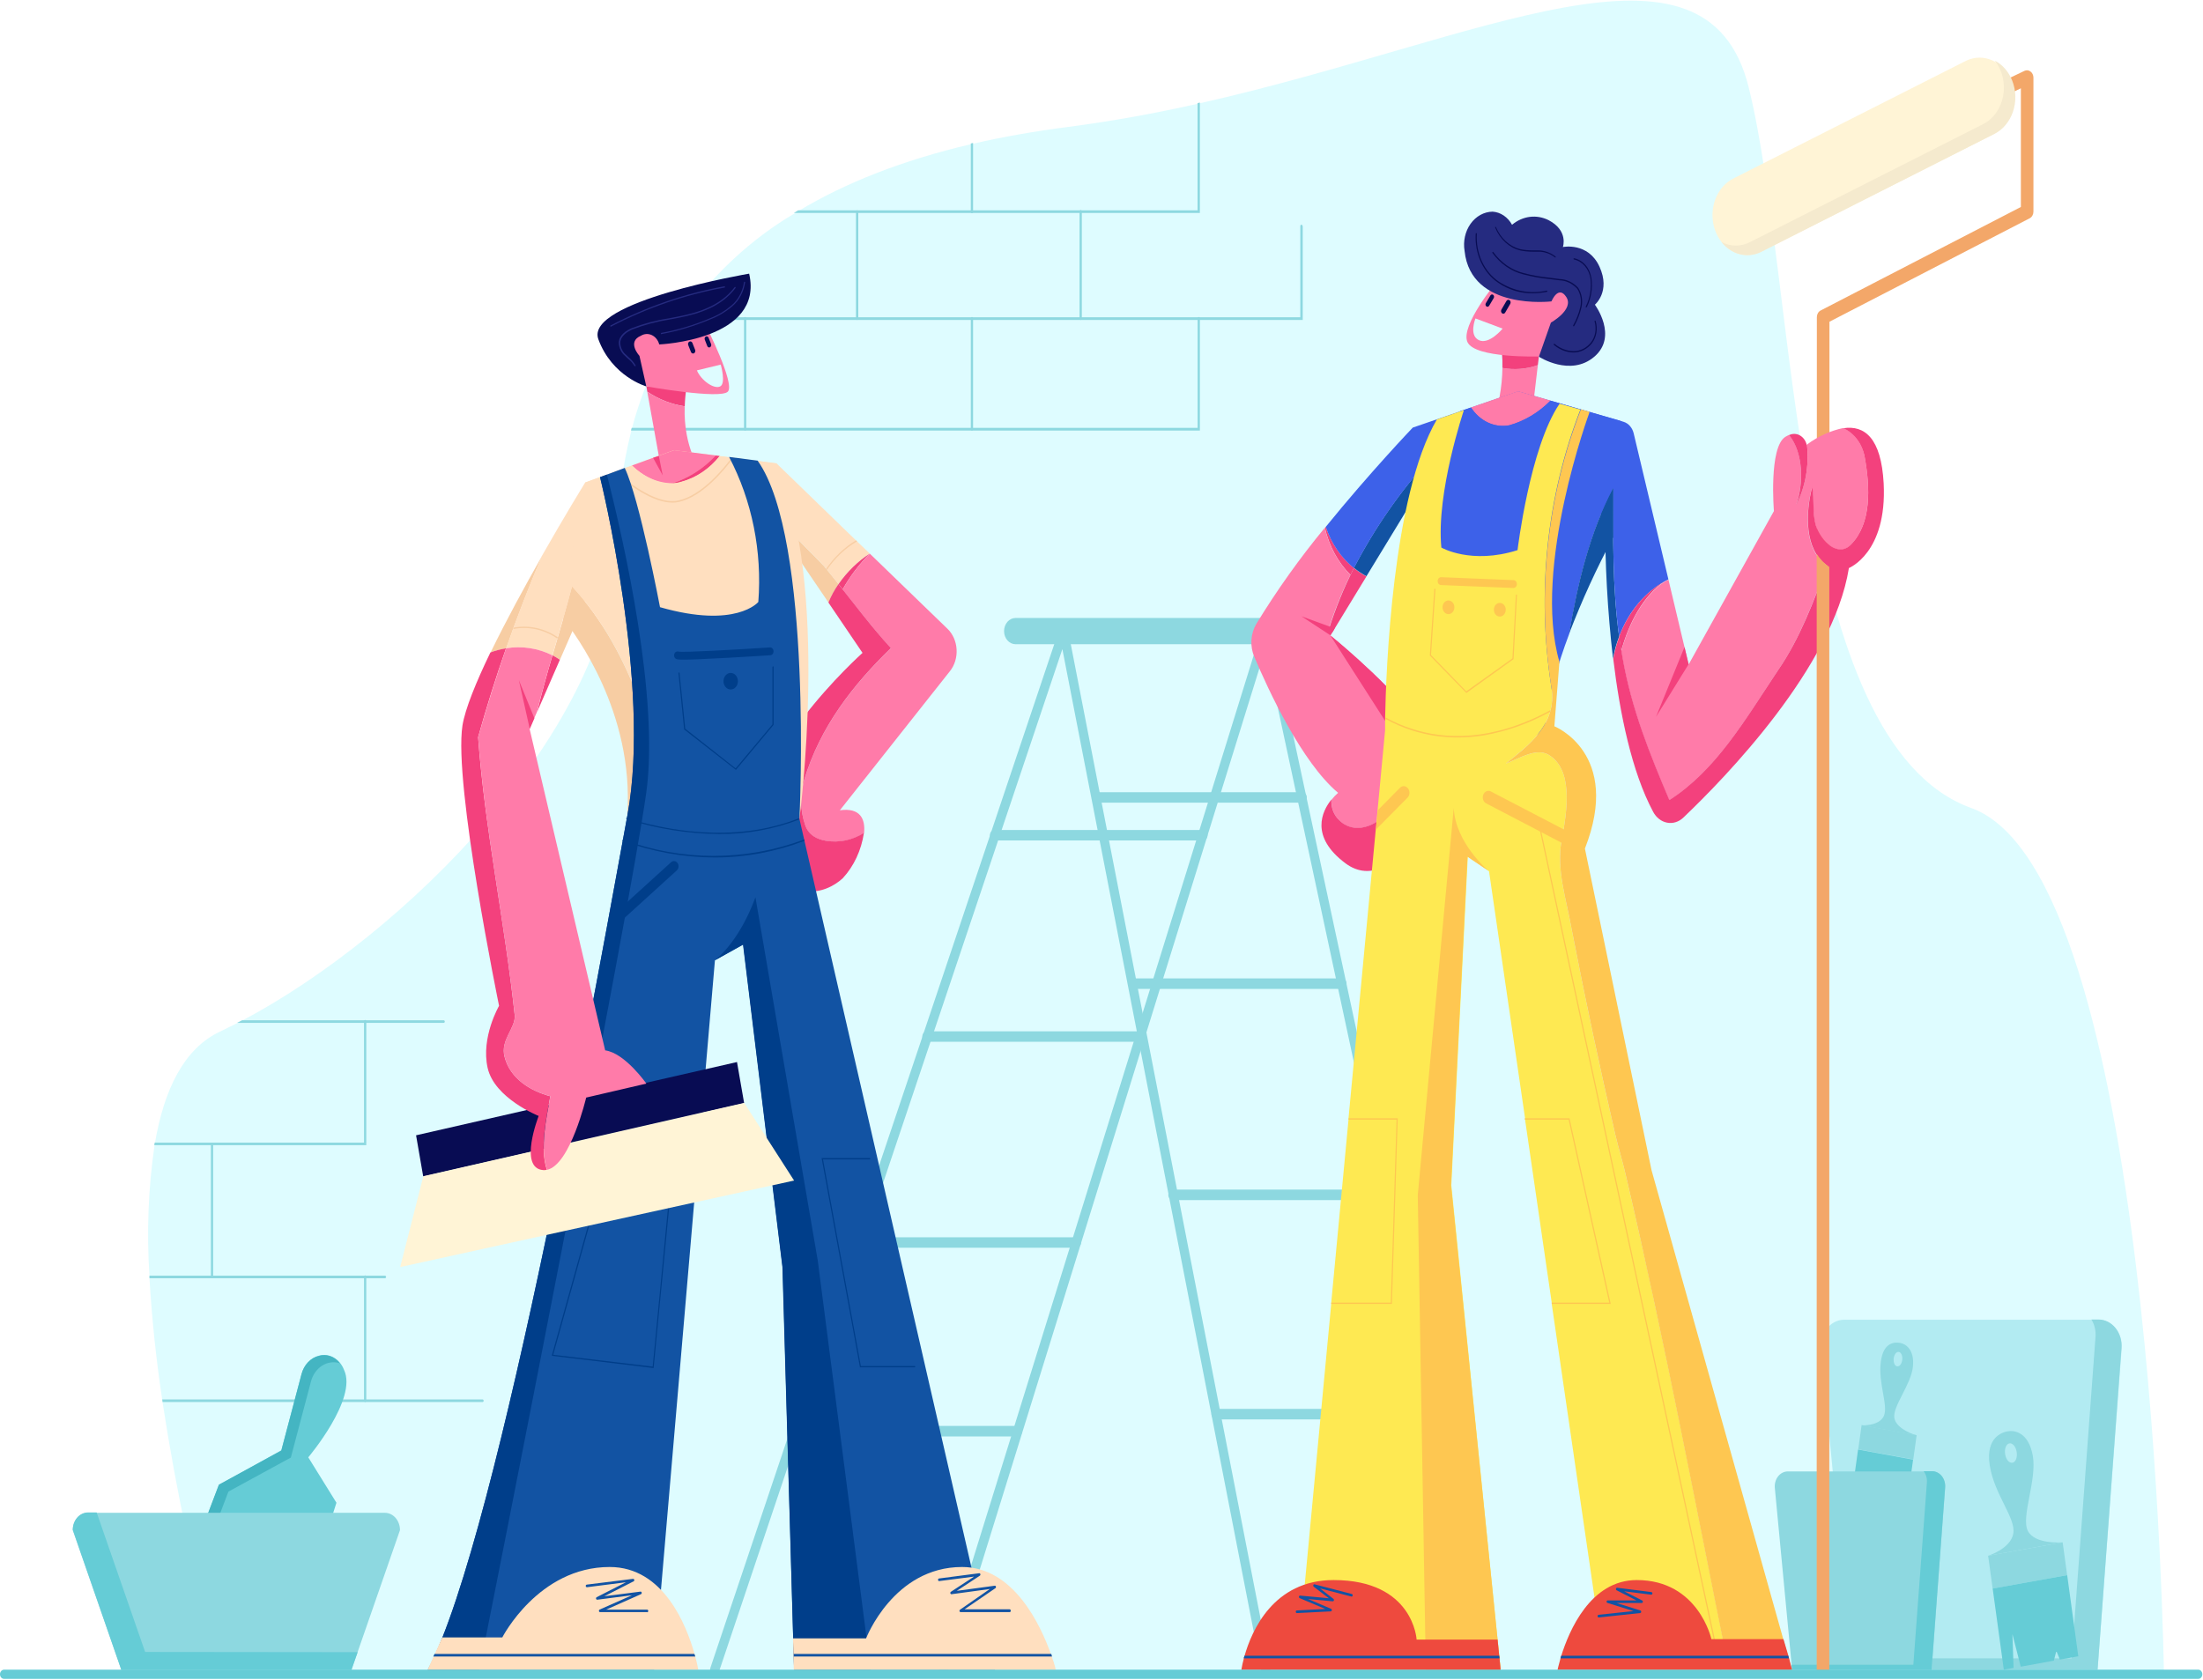 <svg width="696" height="531" viewBox="0 0 696 531" fill="none" xmlns="http://www.w3.org/2000/svg">
<g clip-path="url(#clip0_2725_22858)">
<path d="M683.66 529.308L69.41 527.72C61.788 500.008 55.758 471.754 51.357 443.138C51.357 442.865 51.278 442.591 51.246 442.317C49.329 429.623 47.985 416.823 47.218 403.97V403.149C46.303 389.412 46.838 375.598 48.81 362.008L48.953 361.187C51.867 344.259 58.155 331.313 69.49 326.018C71.273 325.178 73.072 324.191 74.903 323.352L76.495 322.53C126.881 295.98 193.999 230.498 194.97 170.879C195.087 159.135 196.592 147.464 199.443 136.185C199.443 135.892 199.587 135.618 199.666 135.345C202.914 122.998 208.105 111.438 214.981 101.235L215.554 100.395C225.232 86.767 237.258 75.577 250.88 67.526L252.249 66.686C266.943 57.848 284.949 50.672 306.791 45.559L307.507 45.395C316.847 43.24 326.903 41.469 337.675 40.081C351.573 38.255 365.2 35.772 378.446 32.777L379.162 32.613C468.186 12.527 539.156 -26.331 552.481 27.646C567.828 89.731 565.217 234.57 622.831 255.369C680.444 276.167 683.66 529.308 683.66 529.308Z" fill="#DEFCFF"/>
<path d="M662.694 527.72H584.925L575.374 426.284C575.264 425.123 575.369 423.948 575.681 422.836C575.994 421.723 576.507 420.699 577.187 419.83C577.867 418.96 578.699 418.264 579.629 417.787C580.56 417.311 581.567 417.064 582.585 417.063H663.076C664.081 417.061 665.075 417.299 665.996 417.762C666.917 418.224 667.744 418.9 668.425 419.748C669.106 420.596 669.626 421.597 669.952 422.688C670.278 423.778 670.403 424.935 670.319 426.083L662.694 527.72Z" fill="#B2EBF2"/>
<path d="M662.996 416.99H660.752C661.734 418.583 662.191 420.524 662.041 422.468L654.511 524.068H584.591L584.926 527.61H662.694L670.24 425.974C670.319 424.828 670.19 423.676 669.862 422.589C669.534 421.503 669.013 420.507 668.333 419.663C667.652 418.819 666.827 418.146 665.909 417.686C664.99 417.226 663.999 416.989 662.996 416.99Z" fill="#8DD8E0"/>
<path d="M605.534 453.531L588.146 450.347L587.08 458.011L604.467 461.195L605.534 453.531Z" fill="#8DD8E0"/>
<path d="M587.027 458.075L584.384 477.011L586.677 477.431L588.539 469.817L588.332 477.742L596.07 479.148L597.232 477.194L597.47 479.421L601.769 480.207L604.411 461.271L587.027 458.075Z" fill="#65CCD6"/>
<path d="M588.094 450.424L605.478 453.602C605.478 453.602 599.11 451.776 598.489 448.123C597.868 444.471 603.743 437.624 604.348 431.945C604.953 426.266 601.848 424.641 600.304 424.385C598.76 424.13 595.019 423.929 594.207 430.393C593.347 437.277 596.675 444.289 595.146 447.521C593.618 450.753 588.094 450.424 588.094 450.424ZM599.397 431.781C598.649 431.781 598.139 430.575 598.282 429.315C598.426 428.055 599.126 427.124 599.874 427.234C600.623 427.343 601.132 428.439 600.989 429.699C600.845 430.959 600.145 431.89 599.429 431.781H599.397Z" fill="#8DD8E0"/>
<path d="M610.27 527.72H566.188L560.727 470.218C560.665 469.56 560.724 468.893 560.901 468.262C561.078 467.632 561.369 467.051 561.755 466.558C562.142 466.065 562.614 465.671 563.142 465.402C563.67 465.133 564.241 464.995 564.819 464.996H610.445C611.015 464.993 611.58 465.127 612.102 465.389C612.625 465.65 613.094 466.034 613.48 466.515C613.867 466.996 614.162 467.563 614.346 468.182C614.531 468.801 614.601 469.457 614.552 470.109L610.27 527.72Z" fill="#8DD8E0"/>
<path d="M610.445 464.923H607.739C608.11 465.403 608.394 465.964 608.571 466.573C608.749 467.182 608.818 467.825 608.774 468.465L604.491 526.076H565.997L566.156 527.647H610.238L614.521 470.036C614.569 469.387 614.5 468.734 614.317 468.118C614.135 467.502 613.843 466.935 613.46 466.455C613.077 465.975 612.611 465.591 612.092 465.327C611.573 465.063 611.013 464.926 610.445 464.923Z" fill="#65CCD6"/>
<path d="M651.662 487.401L628.119 491.649L629.542 502.021L653.084 497.773L651.662 487.401Z" fill="#8DD8E0"/>
<path d="M629.549 502.009L633.067 527.647L636.156 527.099L635.789 516.398L638.416 526.697L648.875 524.798L649.671 521.73L650.786 524.451L656.597 523.41L653.094 497.773L629.549 502.009Z" fill="#65CCD6"/>
<path d="M628.084 491.656L651.629 487.401C651.629 487.401 642.842 488.168 640.645 483.749C638.448 479.33 643.574 467.698 642.237 460.102C640.899 452.506 636.362 451.94 634.277 452.323C632.494 452.634 627.304 454.277 628.609 462.987C630.01 472.245 636.872 479.659 636.076 484.552C635.28 489.446 628.084 491.656 628.084 491.656ZM635.821 462.239C634.818 462.458 633.783 461.289 633.497 459.591C633.21 457.893 633.783 456.377 634.786 456.14C635.789 455.902 636.84 457.107 637.126 458.787C637.413 460.467 636.872 461.983 635.869 462.239H635.821Z" fill="#8DD8E0"/>
<path d="M379.082 32.412V67.307H250.785L252.154 66.467H378.35V32.576L379.082 32.412Z" fill="#8DD8E0"/>
<path d="M411.575 71.525V101.107H214.901L215.474 100.267H410.81V71.525C410.799 71.464 410.8 71.401 410.813 71.34C410.825 71.279 410.85 71.222 410.884 71.174C410.918 71.125 410.962 71.086 411.011 71.059C411.06 71.032 411.114 71.018 411.169 71.018C411.223 71.018 411.277 71.032 411.326 71.059C411.375 71.086 411.419 71.125 411.453 71.174C411.487 71.222 411.512 71.279 411.525 71.34C411.537 71.401 411.538 71.464 411.527 71.525H411.575Z" fill="#8DD8E0"/>
<path d="M341.432 101.107C341.335 101.107 341.242 101.062 341.173 100.984C341.105 100.905 341.066 100.798 341.066 100.687V66.887C341.055 66.826 341.055 66.763 341.068 66.702C341.081 66.641 341.105 66.584 341.14 66.536C341.174 66.487 341.217 66.448 341.267 66.421C341.316 66.394 341.37 66.38 341.424 66.38C341.479 66.38 341.533 66.394 341.582 66.421C341.631 66.448 341.674 66.487 341.709 66.536C341.743 66.584 341.768 66.641 341.78 66.702C341.793 66.763 341.794 66.826 341.782 66.887V100.687C341.785 100.741 341.777 100.795 341.761 100.846C341.744 100.897 341.718 100.943 341.686 100.983C341.653 101.022 341.614 101.053 341.57 101.074C341.526 101.096 341.48 101.107 341.432 101.107Z" fill="#8DD8E0"/>
<path d="M270.796 101.107C270.699 101.107 270.606 101.062 270.537 100.984C270.468 100.905 270.43 100.798 270.43 100.687V66.887C270.43 66.776 270.468 66.669 270.537 66.59C270.606 66.511 270.699 66.467 270.796 66.467C270.893 66.467 270.986 66.511 271.055 66.59C271.123 66.669 271.162 66.776 271.162 66.887V100.687C271.162 100.742 271.152 100.796 271.134 100.847C271.116 100.898 271.089 100.945 271.055 100.984C271.021 101.023 270.98 101.054 270.936 101.075C270.891 101.096 270.844 101.107 270.796 101.107Z" fill="#8DD8E0"/>
<path d="M379.083 100.687V136.057H199.364C199.364 135.765 199.507 135.491 199.587 135.217H378.366V100.687C378.355 100.626 378.355 100.562 378.368 100.501C378.381 100.441 378.405 100.384 378.44 100.335C378.474 100.287 378.517 100.247 378.567 100.221C378.616 100.194 378.67 100.18 378.724 100.18C378.779 100.18 378.833 100.194 378.882 100.221C378.931 100.247 378.974 100.287 379.009 100.335C379.043 100.384 379.068 100.441 379.08 100.501C379.093 100.562 379.094 100.626 379.083 100.687Z" fill="#8DD8E0"/>
<path d="M307.061 136.057C306.967 136.052 306.878 136.006 306.813 135.927C306.747 135.849 306.711 135.745 306.711 135.637V100.687C306.7 100.626 306.7 100.562 306.713 100.501C306.726 100.441 306.75 100.384 306.785 100.335C306.819 100.287 306.862 100.247 306.912 100.221C306.961 100.194 307.015 100.18 307.069 100.18C307.124 100.18 307.178 100.194 307.227 100.221C307.276 100.247 307.319 100.287 307.354 100.335C307.388 100.384 307.413 100.441 307.425 100.501C307.438 100.562 307.439 100.626 307.428 100.687V135.637C307.428 135.748 307.389 135.855 307.32 135.934C307.252 136.012 307.158 136.057 307.061 136.057Z" fill="#8DD8E0"/>
<path d="M235.406 136.057C235.312 136.052 235.223 136.006 235.157 135.927C235.092 135.849 235.056 135.745 235.056 135.637V100.687C235.044 100.626 235.045 100.562 235.058 100.501C235.071 100.441 235.095 100.384 235.13 100.335C235.164 100.287 235.207 100.247 235.256 100.221C235.306 100.194 235.359 100.18 235.414 100.18C235.468 100.18 235.522 100.194 235.572 100.221C235.621 100.247 235.664 100.287 235.698 100.335C235.733 100.384 235.757 100.441 235.77 100.501C235.783 100.562 235.784 100.626 235.772 100.687V135.637C235.772 135.748 235.734 135.855 235.665 135.934C235.596 136.012 235.503 136.057 235.406 136.057Z" fill="#8DD8E0"/>
<path d="M307.428 45.176V66.887C307.439 66.948 307.438 67.012 307.425 67.072C307.413 67.133 307.388 67.19 307.354 67.239C307.319 67.287 307.276 67.326 307.227 67.353C307.178 67.38 307.124 67.394 307.069 67.394C307.015 67.394 306.961 67.38 306.912 67.353C306.862 67.326 306.819 67.287 306.785 67.239C306.75 67.19 306.726 67.133 306.713 67.072C306.7 67.012 306.7 66.948 306.711 66.887V45.34L307.428 45.176Z" fill="#8DD8E0"/>
<path d="M115.721 322.84V361.899H48.73L48.874 361.077H115.005V322.84C114.993 322.779 114.994 322.716 115.007 322.655C115.02 322.594 115.044 322.537 115.078 322.489C115.113 322.44 115.156 322.401 115.205 322.374C115.254 322.347 115.308 322.333 115.363 322.333C115.417 322.333 115.471 322.347 115.52 322.374C115.57 322.401 115.613 322.44 115.647 322.489C115.682 322.537 115.706 322.594 115.719 322.655C115.732 322.716 115.732 322.779 115.721 322.84Z" fill="#8DD8E0"/>
<path d="M121.978 403.55C121.978 403.657 121.941 403.759 121.875 403.834C121.809 403.91 121.72 403.952 121.627 403.952H47.218V403.13H121.675C121.762 403.144 121.842 403.195 121.898 403.272C121.954 403.35 121.982 403.45 121.978 403.55Z" fill="#8DD8E0"/>
<path d="M66.975 403.861C66.882 403.861 66.793 403.818 66.727 403.743C66.661 403.668 66.624 403.566 66.624 403.459V361.552C66.624 361.445 66.661 361.343 66.727 361.268C66.793 361.192 66.882 361.15 66.975 361.15C67.022 361.148 67.069 361.156 67.114 361.175C67.158 361.194 67.198 361.224 67.233 361.261C67.267 361.299 67.294 361.344 67.313 361.394C67.331 361.444 67.341 361.498 67.341 361.552V403.55C67.322 403.644 67.275 403.726 67.208 403.783C67.141 403.84 67.058 403.868 66.975 403.861Z" fill="#8DD8E0"/>
<path d="M140.524 322.84C140.524 322.895 140.515 322.948 140.496 322.998C140.477 323.048 140.45 323.093 140.416 323.131C140.382 323.169 140.341 323.198 140.297 323.217C140.252 323.236 140.205 323.244 140.158 323.242H74.887L76.479 322.42H140.158C140.255 322.42 140.348 322.465 140.417 322.543C140.486 322.622 140.524 322.729 140.524 322.84Z" fill="#8DD8E0"/>
<path d="M115.371 443.065C115.323 443.068 115.276 443.059 115.232 443.04C115.187 443.021 115.147 442.992 115.113 442.954C115.078 442.917 115.051 442.872 115.033 442.822C115.014 442.772 115.004 442.718 115.005 442.664V403.55C114.993 403.489 114.994 403.426 115.007 403.365C115.019 403.304 115.044 403.247 115.078 403.199C115.113 403.15 115.156 403.111 115.205 403.084C115.254 403.057 115.308 403.043 115.363 403.043C115.417 403.043 115.471 403.057 115.52 403.084C115.57 403.111 115.613 403.15 115.647 403.199C115.682 403.247 115.706 403.304 115.719 403.365C115.732 403.426 115.732 403.489 115.721 403.55V442.755C115.703 442.845 115.658 442.925 115.594 442.982C115.53 443.038 115.451 443.068 115.371 443.065Z" fill="#8DD8E0"/>
<path d="M152.798 442.664C152.798 442.718 152.789 442.772 152.77 442.822C152.752 442.872 152.724 442.917 152.69 442.954C152.656 442.992 152.615 443.021 152.571 443.04C152.527 443.059 152.479 443.068 152.432 443.065H51.357C51.357 442.792 51.278 442.518 51.246 442.244H152.432C152.529 442.244 152.622 442.288 152.691 442.367C152.76 442.445 152.798 442.552 152.798 442.664Z" fill="#8DD8E0"/>
<path d="M412.371 203.583H320.832C319.874 203.583 318.955 203.146 318.277 202.369C317.599 201.592 317.218 200.537 317.218 199.438C317.218 198.339 317.599 197.284 318.277 196.507C318.955 195.73 319.874 195.293 320.832 195.293H412.371C413.329 195.293 414.249 195.73 414.926 196.507C415.604 197.284 415.985 198.339 415.985 199.438C415.985 200.537 415.604 201.592 414.926 202.369C414.249 203.146 413.329 203.583 412.371 203.583Z" fill="#8DD8E0"/>
<path d="M225.775 529.308C225.601 529.304 225.429 529.267 225.265 529.199C225.088 529.122 224.926 529.005 224.788 528.856C224.65 528.707 224.539 528.528 224.462 528.329C224.385 528.13 224.344 527.916 224.339 527.698C224.335 527.481 224.368 527.265 224.437 527.062L334.666 198.835C334.781 198.508 334.984 198.231 335.245 198.044C335.506 197.858 335.812 197.771 336.119 197.798C336.426 197.824 336.717 197.962 336.951 198.191C337.185 198.42 337.35 198.729 337.42 199.073L401.322 527.3C401.365 527.511 401.37 527.729 401.339 527.943C401.307 528.156 401.239 528.361 401.139 528.544C401.038 528.727 400.907 528.886 400.753 529.011C400.598 529.136 400.424 529.224 400.24 529.272C400.054 529.32 399.861 529.326 399.673 529.289C399.485 529.252 399.305 529.173 399.144 529.055C398.983 528.938 398.843 528.786 398.734 528.607C398.624 528.428 398.546 528.226 398.505 528.012L335.637 205.135L227.128 528.341C227.01 528.636 226.818 528.885 226.578 529.057C226.337 529.229 226.058 529.317 225.775 529.308Z" fill="#8DD8E0"/>
<path d="M298.098 529.308C297.935 529.314 297.773 529.283 297.621 529.217C297.26 529.068 296.966 528.762 296.802 528.365C296.638 527.968 296.617 527.513 296.745 527.099L398.632 198.872C398.741 198.541 398.938 198.257 399.195 198.06C399.452 197.864 399.756 197.765 400.065 197.776C400.375 197.796 400.672 197.929 400.913 198.155C401.153 198.382 401.325 198.69 401.402 199.036L471.799 527.263C471.844 527.475 471.853 527.696 471.823 527.912C471.794 528.127 471.728 528.335 471.629 528.521C471.53 528.708 471.4 528.87 471.246 528.999C471.092 529.128 470.918 529.22 470.733 529.272C470.549 529.323 470.358 529.333 470.17 529.299C469.983 529.265 469.804 529.189 469.643 529.075C469.481 528.962 469.341 528.812 469.23 528.636C469.12 528.46 469.04 528.26 468.997 528.048L399.746 205.19L299.547 528.213C299.443 528.552 299.245 528.843 298.984 529.041C298.722 529.239 298.411 529.333 298.098 529.308Z" fill="#8DD8E0"/>
<path d="M411.193 253.652H346.303C345.947 253.609 345.618 253.417 345.378 253.112C345.139 252.806 345.006 252.41 345.006 252C345.006 251.589 345.139 251.193 345.378 250.888C345.618 250.583 345.947 250.39 346.303 250.347H411.256C411.458 250.323 411.662 250.347 411.855 250.419C412.049 250.491 412.226 250.609 412.377 250.765C412.528 250.921 412.649 251.111 412.731 251.324C412.814 251.537 412.857 251.767 412.857 252C412.857 252.233 412.814 252.463 412.731 252.676C412.649 252.888 412.528 253.079 412.377 253.235C412.226 253.391 412.049 253.508 411.855 253.58C411.662 253.652 411.458 253.677 411.256 253.652H411.193Z" fill="#8DD8E0"/>
<path d="M423.817 312.505H357.702C357.346 312.462 357.017 312.269 356.777 311.964C356.538 311.659 356.405 311.263 356.405 310.852C356.405 310.442 356.538 310.046 356.777 309.741C357.017 309.436 357.346 309.243 357.702 309.2H423.817C424.019 309.176 424.223 309.2 424.416 309.272C424.61 309.344 424.787 309.462 424.938 309.617C425.089 309.773 425.21 309.964 425.292 310.177C425.375 310.389 425.418 310.62 425.418 310.852C425.418 311.085 425.375 311.316 425.292 311.528C425.21 311.741 425.089 311.932 424.938 312.087C424.787 312.243 424.61 312.361 424.416 312.433C424.223 312.505 424.019 312.529 423.817 312.505Z" fill="#8DD8E0"/>
<path d="M438.129 379.246H370.709C370.507 379.27 370.303 379.246 370.11 379.174C369.916 379.102 369.739 378.984 369.588 378.828C369.437 378.673 369.316 378.482 369.234 378.269C369.151 378.057 369.108 377.826 369.108 377.593C369.108 377.361 369.151 377.13 369.234 376.918C369.316 376.705 369.437 376.514 369.588 376.359C369.739 376.203 369.916 376.085 370.11 376.013C370.303 375.941 370.507 375.917 370.709 375.941H438.129C438.331 375.917 438.535 375.941 438.728 376.013C438.921 376.085 439.099 376.203 439.25 376.359C439.401 376.514 439.522 376.705 439.604 376.918C439.687 377.13 439.729 377.361 439.729 377.593C439.729 377.826 439.687 378.057 439.604 378.269C439.522 378.482 439.401 378.673 439.25 378.828C439.099 378.984 438.921 379.102 438.728 379.174C438.535 379.246 438.331 379.27 438.129 379.246Z" fill="#8DD8E0"/>
<path d="M453.524 448.562H384.193C383.809 448.562 383.44 448.387 383.168 448.075C382.897 447.763 382.744 447.341 382.744 446.9C382.744 446.459 382.897 446.037 383.168 445.725C383.44 445.413 383.809 445.238 384.193 445.238H453.524C453.908 445.238 454.276 445.413 454.548 445.725C454.82 446.037 454.972 446.459 454.972 446.9C454.972 447.341 454.82 447.763 454.548 448.075C454.276 448.387 453.908 448.562 453.524 448.562Z" fill="#8DD8E0"/>
<path d="M379.91 265.595H314.352C314.15 265.619 313.946 265.594 313.753 265.522C313.56 265.45 313.382 265.333 313.231 265.177C313.08 265.021 312.96 264.831 312.877 264.618C312.795 264.405 312.752 264.175 312.752 263.942C312.752 263.709 312.795 263.479 312.877 263.266C312.96 263.053 313.08 262.863 313.231 262.707C313.382 262.551 313.56 262.434 313.753 262.362C313.946 262.29 314.15 262.265 314.352 262.289H379.91C380.112 262.265 380.316 262.29 380.509 262.362C380.702 262.434 380.88 262.551 381.031 262.707C381.182 262.863 381.303 263.053 381.385 263.266C381.468 263.479 381.51 263.709 381.51 263.942C381.51 264.175 381.468 264.405 381.385 264.618C381.303 264.831 381.182 265.021 381.031 265.177C380.88 265.333 380.702 265.45 380.509 265.522C380.316 265.594 380.112 265.619 379.91 265.595Z" fill="#8DD8E0"/>
<path d="M360.17 329.213H292.988C292.786 329.237 292.582 329.213 292.389 329.141C292.196 329.069 292.018 328.951 291.867 328.795C291.716 328.64 291.596 328.449 291.513 328.236C291.43 328.024 291.388 327.793 291.388 327.561C291.388 327.328 291.43 327.097 291.513 326.885C291.596 326.672 291.716 326.481 291.867 326.326C292.018 326.17 292.196 326.052 292.389 325.98C292.582 325.908 292.786 325.884 292.988 325.908H360.17C360.372 325.884 360.576 325.908 360.769 325.98C360.962 326.052 361.14 326.17 361.291 326.326C361.441 326.481 361.562 326.672 361.645 326.885C361.727 327.097 361.77 327.328 361.77 327.561C361.77 327.793 361.727 328.024 361.645 328.236C361.562 328.449 361.441 328.64 361.291 328.795C361.14 328.951 360.962 329.069 360.769 329.141C360.576 329.213 360.372 329.237 360.17 329.213Z" fill="#8DD8E0"/>
<path d="M339.936 394.311H271.114C270.758 394.268 270.429 394.075 270.189 393.77C269.95 393.465 269.817 393.069 269.817 392.658C269.817 392.248 269.95 391.851 270.189 391.546C270.429 391.241 270.758 391.049 271.114 391.006H339.936C340.138 390.981 340.342 391.006 340.535 391.078C340.728 391.15 340.906 391.267 341.057 391.423C341.208 391.579 341.328 391.769 341.411 391.982C341.493 392.195 341.536 392.425 341.536 392.658C341.536 392.891 341.493 393.121 341.411 393.334C341.328 393.547 341.208 393.737 341.057 393.893C340.906 394.049 340.728 394.167 340.535 394.239C340.342 394.31 340.138 394.335 339.936 394.311Z" fill="#8DD8E0"/>
<path d="M321.485 453.948H251.087C250.703 453.948 250.335 453.773 250.063 453.462C249.791 453.15 249.639 452.728 249.639 452.287C249.639 451.846 249.791 451.423 250.063 451.112C250.335 450.8 250.703 450.625 251.087 450.625H321.485C321.869 450.625 322.237 450.8 322.509 451.112C322.781 451.423 322.933 451.846 322.933 452.287C322.933 452.728 322.781 453.15 322.509 453.462C322.237 453.773 321.869 453.948 321.485 453.948Z" fill="#8DD8E0"/>
<path d="M63.615 483.895L69.156 469.287L88.88 458.331L95.248 434.246C95.621 432.797 96.328 431.491 97.295 430.466C98.262 429.441 99.452 428.734 100.74 428.421C102.318 427.965 103.986 428.169 105.444 428.995C106.903 429.822 108.057 431.217 108.7 432.931C113.031 442.061 97.397 460.54 97.397 460.54L106.296 474.893L101.521 489.793L63.615 483.895Z" fill="#65CCD6"/>
<path d="M72.164 471.369L91.889 460.613L98.257 436.528C98.829 434.408 100.096 432.624 101.792 431.555C103.488 430.485 105.48 430.213 107.347 430.795C106.535 429.755 105.489 428.99 104.324 428.584C103.159 428.179 101.92 428.147 100.74 428.494C99.452 428.807 98.262 429.514 97.295 430.539C96.328 431.564 95.621 432.87 95.248 434.319L88.88 458.404L69.156 469.159L63.615 483.767L67.229 484.352L72.164 471.369Z" fill="#44B5C2"/>
<path d="M111.025 527.72H38.335L22.972 483.548C22.972 482.095 23.475 480.702 24.371 479.675C25.267 478.647 26.482 478.07 27.748 478.07H121.595C122.862 478.07 124.077 478.647 124.972 479.675C125.868 480.702 126.371 482.095 126.371 483.548L111.025 527.72Z" fill="#8DD8E0"/>
<path d="M45.849 522.041L30.534 477.961H27.78C26.513 477.961 25.299 478.538 24.403 479.565C23.507 480.592 23.004 481.986 23.004 483.439L38.335 527.72H111.025L112.999 522.114L45.849 522.041Z" fill="#65CCD6"/>
<path d="M216.939 122.106H204.203L204.506 123.786C208.139 126.218 212.162 127.788 216.334 128.406C216.398 126.291 216.601 124.186 216.939 122.106Z" fill="#F3417D"/>
<path d="M216.318 128.406C212.146 127.788 208.124 126.218 204.49 123.786L208.756 147.524C208.756 147.524 216.461 153.879 221.492 148.912C221.524 148.894 215.856 141.754 216.318 128.406Z" fill="#FF7BA9"/>
<path d="M222.957 102.787C222.957 102.787 232.35 121.284 229.946 123.768C227.542 126.251 204.188 122.106 204.188 122.106C204.188 122.106 170.485 95.592 222.957 102.787Z" fill="#FF7BA9"/>
<path d="M208.279 108.849C208.279 108.849 241.504 107.48 236.68 86.48C236.68 86.48 184.686 95.318 189.032 107.187C193.378 119.056 204.188 122.106 204.188 122.106L202.022 112.446C202.022 112.446 197.931 108.027 202.5 106.092C203.029 105.771 203.613 105.589 204.21 105.557C204.807 105.526 205.403 105.646 205.956 105.91C206.508 106.173 207.002 106.573 207.404 107.081C207.806 107.589 208.104 108.193 208.279 108.849Z" fill="#080C53"/>
<path d="M154.995 206.194C156.603 205.589 158.254 205.149 159.93 204.879C163.39 195.019 167.153 185.311 171.217 175.754C165.837 185.213 159.803 196.261 154.995 206.194Z" fill="#F7CDA3"/>
<path d="M180.737 185.341C178.827 192.645 176.662 199.949 174.561 207.089C175.366 207.499 176.148 207.969 176.901 208.495L184.861 190.235C183.539 188.5 182.17 186.893 180.737 185.341Z" fill="#F7CDA3"/>
<path d="M248.237 166.277C245.706 163.794 242.825 162.132 241.376 158.407C241.376 162.899 241.503 167.537 241.376 172.121L247.983 170.148L261.753 190.417C262.61 188.332 263.679 186.371 264.937 184.574C263.377 182.602 261.785 180.648 260.161 178.713C256.181 174.567 252.217 170.842 248.237 166.277Z" fill="#F7CDA3"/>
<path d="M274.792 174.933C270.991 177.395 267.635 180.667 264.906 184.574C263.712 183.077 262.518 181.579 261.292 180.1L261.053 179.79L260.161 178.713C256.182 174.567 252.202 170.842 248.238 166.277C245.706 163.794 242.825 162.132 241.376 158.407C241.376 162.899 241.488 167.537 241.376 172.121L185.402 188.92L184.861 190.162C183.524 188.5 182.154 186.893 180.706 185.341C179.289 190.819 177.745 196.096 176.2 201.392L176.073 201.812C175.564 203.638 175.038 205.318 174.481 207.089C169.885 204.802 164.822 204.037 159.867 204.879C160.583 202.834 161.315 200.807 162.064 198.78C162.11 198.631 162.163 198.485 162.223 198.342C165.014 190.709 167.991 183.18 171.154 175.754C178.636 162.607 184.877 152.473 184.877 152.473L212.896 142.265L245.292 146.41L270.43 170.769L270.732 171.062L274.792 174.933Z" fill="#FFDFBF"/>
<path d="M274.808 174.933C271.007 177.395 267.651 180.667 264.921 184.574L266.227 186.236C268.612 182.026 271.5 178.221 274.808 174.933Z" fill="#F3417D"/>
<path d="M299.34 198.707L274.808 174.969C271.495 178.257 268.601 182.061 266.211 186.272C271.178 192.59 276.05 198.927 281.462 204.843C269.539 216.438 259.079 229.677 254.017 246.659C252.687 251.254 252.817 256.241 254.383 260.737C255.465 264.061 258.347 265.302 260.878 265.722C265.045 266.45 269.304 265.577 272.993 263.239C273.439 258.711 271.688 255.168 265.336 256.063L300.136 212.074C300.869 211.147 301.431 210.061 301.789 208.879C302.147 207.697 302.293 206.445 302.219 205.196C302.144 203.948 301.851 202.73 301.356 201.615C300.862 200.5 300.176 199.511 299.34 198.707Z" fill="#FF7BA9"/>
<path d="M260.878 265.686C258.347 265.266 255.465 264.024 254.383 260.701C252.817 256.204 252.687 251.218 254.017 246.622C259.079 229.64 269.538 216.402 281.462 204.806C275.572 198.361 270.318 191.422 264.906 184.574C263.647 186.371 262.578 188.332 261.722 190.417L272.499 206.322C272.499 206.322 233.273 241.382 240.485 264.572C247.696 287.762 261.18 282.248 266.243 277.555C269.775 273.732 272.128 268.694 272.945 263.202C269.27 265.528 265.029 266.401 260.878 265.686Z" fill="#F3417D"/>
<path d="M212.959 142.265L199.682 147.104C203.216 150.644 207.727 152.636 212.418 152.728C217.563 151.13 222.29 148.115 226.189 143.945L212.959 142.265Z" fill="#FF7BA9"/>
<path d="M226.125 143.945C222.227 148.115 217.5 151.13 212.354 152.728C213.378 152.694 214.394 152.516 215.379 152.199C219.99 150.937 224.165 148.119 227.367 144.109L226.125 143.945Z" fill="#F3417D"/>
<path d="M180.737 185.341C179.846 188.774 178.891 192.17 177.936 195.548C181.756 200.296 200.351 225.166 198.186 257.396C202.943 260.896 208.133 263.555 213.58 265.284C207.913 235.83 199.984 206.121 180.737 185.341Z" fill="#F7CDA3"/>
<path d="M252.568 258.765C238.367 269.721 223.912 268.644 213.564 265.284C207.913 235.83 199.985 206.121 180.722 185.341C179.83 188.774 178.875 192.17 177.904 195.548C177.474 195.001 177.235 194.727 177.235 194.727L184.94 152.473L194.015 149.168L194.476 149.003L199.682 147.177C204.124 151.194 209.759 154.061 215.379 152.272C219.994 151.01 224.17 148.185 227.367 144.164L231.267 144.676H231.697L245.356 146.502C262.438 184.428 252.568 258.765 252.568 258.765Z" fill="#FFDFBF"/>
<path d="M231.681 144.657C228.72 148.711 221.922 156.91 214.536 158.608C213.855 158.771 213.161 158.851 212.466 158.845C206.257 158.845 198.775 153.367 193.999 149.168L194.461 149.003C199.762 153.568 208.231 159.649 214.472 158.133C221.62 156.49 228.242 148.601 231.251 144.529L231.681 144.657Z" fill="#F7CDA3"/>
<path d="M189.573 150.793C189.573 150.793 205.875 216.402 198.249 257.469C190.624 298.536 157.909 484.863 135.159 527.72H206.655L225.87 303.484L234.817 298.499L247.266 400.483L250.88 527.72H314.353L252.568 258.784C252.568 258.784 256.946 170.276 239.354 145.57L230.344 144.402C237.58 158.17 240.814 174.221 239.577 190.235C239.577 190.235 232.588 198.78 208.518 191.878C208.518 191.878 202.054 157.713 197.374 147.871L189.573 150.793Z" fill="#1253A3"/>
<path d="M247.187 400.41L250.88 527.72H275.078L258.347 398.273L238.67 283.563C233.257 298.262 225.791 303.485 225.791 303.485L234.737 298.499L247.187 400.41Z" fill="#003E8A"/>
<path d="M206.496 432.328L174.37 428.457V428.22L191.738 365.916C191.744 365.889 191.754 365.864 191.768 365.842C191.783 365.82 191.801 365.801 191.822 365.787C191.843 365.774 191.866 365.765 191.89 365.762C191.914 365.759 191.938 365.762 191.961 365.77C191.985 365.778 192.007 365.792 192.027 365.81C192.046 365.829 192.062 365.851 192.074 365.877C192.086 365.902 192.093 365.93 192.096 365.959C192.098 365.987 192.096 366.016 192.088 366.044L174.784 428.129L206.209 431.872L212.195 369.659C212.203 369.605 212.229 369.555 212.267 369.521C212.306 369.487 212.354 369.471 212.402 369.477C212.45 369.486 212.493 369.515 212.523 369.559C212.552 369.604 212.566 369.659 212.561 369.714L206.496 432.328Z" fill="#003E8A"/>
<path d="M189.573 150.793C189.573 150.793 205.875 216.402 198.249 257.469C190.624 298.536 157.909 484.863 135.159 527.72H151.445C155.648 506.538 199.029 287.854 204.187 250.42C208.295 220.528 197.278 171.792 191.738 149.989L189.573 150.793Z" fill="#003E8A"/>
<path d="M232.842 335.62L131.449 358.774L133.706 371.776L235.099 348.622L232.842 335.62Z" fill="#080C53"/>
<path d="M133.742 371.705L126.435 400.41L250.88 373.074L235.12 348.532L133.742 371.705Z" fill="#FFF4D6"/>
<path d="M220.617 527.72H135.08L136.958 523.556L137.34 522.735L139.712 517.457H158.689C158.689 517.457 170.071 495.198 192.63 495.198C209.616 495.198 216.891 513.623 219.439 522.735C219.524 523.027 219.603 523.301 219.677 523.556C220.346 526.021 220.617 527.72 220.617 527.72Z" fill="#FFDFBF"/>
<path d="M333.568 527.72H250.785L250.673 523.556V522.735L250.53 517.75H273.63C273.63 517.75 282.29 495.198 303.957 495.198C320.259 495.198 328.792 513.623 332.024 522.735C332.119 523.027 332.215 523.301 332.31 523.556C333.234 526.021 333.568 527.72 333.568 527.72Z" fill="#FFDFBF"/>
<path d="M208.979 105.617C208.937 105.614 208.896 105.594 208.864 105.561C208.832 105.527 208.811 105.483 208.804 105.434C208.8 105.407 208.8 105.378 208.806 105.351C208.812 105.323 208.823 105.297 208.838 105.275C208.853 105.252 208.872 105.234 208.893 105.221C208.915 105.207 208.939 105.199 208.963 105.197C214.2 104.246 219.341 102.698 224.31 100.577C226.759 99.641 229.064 98.266 231.14 96.505C233.211 94.734 234.612 92.12 235.056 89.201C235.058 89.175 235.065 89.149 235.075 89.125C235.086 89.102 235.101 89.081 235.118 89.064C235.136 89.047 235.157 89.034 235.179 89.026C235.201 89.019 235.224 89.016 235.247 89.019C235.272 89.02 235.296 89.029 235.317 89.042C235.339 89.055 235.358 89.074 235.373 89.096C235.388 89.119 235.399 89.144 235.404 89.172C235.41 89.2 235.411 89.228 235.406 89.256C234.948 92.265 233.501 94.958 231.363 96.779C229.261 98.569 226.923 99.962 224.438 100.906C219.442 103.039 214.275 104.599 209.011 105.562L208.979 105.617Z" fill="#252B80"/>
<path d="M200.574 115.697C200.541 115.697 200.509 115.687 200.48 115.668C200.452 115.649 200.43 115.621 200.415 115.587C199.82 114.656 199.087 113.852 198.25 113.213L197.469 112.465C196.895 111.994 196.418 111.383 196.074 110.676C195.73 109.968 195.527 109.182 195.479 108.374C195.559 105.781 198.09 104.339 199.603 103.7C203.428 102.233 207.368 101.194 211.367 100.595C213.135 100.267 214.981 99.92 216.764 99.5C224.008 97.802 228.879 95.008 232.095 90.753C232.11 90.733 232.128 90.716 232.148 90.704C232.168 90.691 232.191 90.683 232.214 90.681C232.236 90.678 232.26 90.681 232.282 90.689C232.304 90.696 232.324 90.709 232.342 90.726C232.36 90.743 232.374 90.763 232.385 90.787C232.396 90.81 232.403 90.835 232.405 90.862C232.407 90.888 232.405 90.914 232.398 90.94C232.391 90.965 232.38 90.988 232.366 91.009C229.102 95.355 224.167 98.185 216.844 99.901C215.045 100.322 213.198 100.668 211.415 100.997C207.483 101.614 203.608 102.648 199.842 104.083C198.425 104.686 196.021 106.037 195.957 108.393C196.001 109.14 196.192 109.866 196.514 110.517C196.837 111.168 197.283 111.728 197.82 112.154L198.584 112.885C199.435 113.583 200.178 114.441 200.781 115.423C200.812 115.463 200.829 115.515 200.829 115.569C200.829 115.623 200.812 115.675 200.781 115.715L200.574 115.697Z" fill="#252B80"/>
<path d="M193.012 103.28C192.978 103.277 192.945 103.263 192.917 103.241C192.889 103.218 192.867 103.188 192.852 103.152C192.825 103.113 192.811 103.065 192.811 103.015C192.811 102.965 192.825 102.917 192.852 102.878C204.317 96.894 216.436 92.723 228.879 90.479C228.925 90.479 228.97 90.5 229.003 90.538C229.036 90.576 229.054 90.627 229.054 90.68C229.054 90.733 229.036 90.784 229.003 90.822C228.97 90.86 228.925 90.881 228.879 90.881C216.469 93.124 204.382 97.289 192.948 103.261L193.012 103.28Z" fill="#252B80"/>
<path d="M218.945 111.716C218.807 111.713 218.672 111.665 218.557 111.578C218.441 111.49 218.35 111.367 218.293 111.223L217.433 109.05C217.355 108.849 217.349 108.621 217.418 108.415C217.487 108.21 217.624 108.044 217.799 107.954C217.974 107.865 218.173 107.859 218.352 107.937C218.532 108.016 218.676 108.173 218.754 108.374L219.614 110.547C219.653 110.647 219.675 110.754 219.678 110.863C219.681 110.972 219.665 111.081 219.631 111.183C219.597 111.285 219.546 111.378 219.48 111.457C219.414 111.536 219.335 111.599 219.248 111.643C219.153 111.695 219.05 111.72 218.945 111.716Z" fill="#080C53"/>
<path d="M224.055 109.799C223.929 109.799 223.805 109.758 223.697 109.68C223.59 109.603 223.505 109.492 223.45 109.36L222.67 107.352C222.633 107.262 222.611 107.165 222.607 107.065C222.603 106.966 222.616 106.866 222.646 106.773C222.675 106.679 222.721 106.594 222.78 106.521C222.839 106.447 222.91 106.389 222.989 106.347C223.149 106.267 223.331 106.262 223.495 106.334C223.659 106.405 223.791 106.548 223.864 106.731L224.66 108.721C224.731 108.905 224.735 109.114 224.672 109.302C224.61 109.49 224.485 109.642 224.326 109.726C224.243 109.777 224.15 109.803 224.055 109.799Z" fill="#080C53"/>
<path d="M220.171 117.048L227.701 115.222C227.701 115.222 229.468 121.248 227.478 122.142C225.488 123.037 221.524 120.207 220.171 117.048Z" fill="#DEFCFF"/>
<path d="M173.86 346.432C167.715 344.789 161.22 340.954 159.421 334.016C157.972 328.629 163.035 324.885 162.605 320.759C159.421 290.94 153.212 262.326 151.047 232.964C153.69 223.48 156.63 214.119 159.867 204.879C158.191 205.149 156.539 205.589 154.932 206.194C150.394 215.58 146.972 223.998 146.112 229.239C143.23 247.736 157.67 317.855 157.67 317.855C157.67 317.855 151.891 327.807 154.056 337.467C156.221 347.126 170.183 352.659 170.183 352.659C170.183 352.659 163.687 369.221 171.631 369.769C172.01 369.794 172.39 369.763 172.762 369.678C170.469 362.702 172.603 353.353 173.86 346.432Z" fill="#F3417D"/>
<path d="M176.885 208.495C176.132 207.969 175.35 207.499 174.545 207.089C172.809 213.023 171.138 218.958 169.689 225.002L176.885 208.495Z" fill="#F3417D"/>
<path d="M191.197 331.934L167.317 230.334L169.641 225.002C171.09 218.958 172.825 213.023 174.497 207.089C169.901 204.802 164.838 204.037 159.883 204.879C156.699 214.119 153.759 223.48 151.063 232.964C153.228 262.363 159.373 290.94 162.621 320.759C162.987 324.904 157.924 328.629 159.437 334.016C161.236 341.046 167.731 344.789 173.876 346.432C172.618 353.353 170.485 362.702 172.841 369.678C180.18 368.107 185.195 346.852 185.195 346.852L204.203 342.433C204.203 342.433 197.453 332.774 191.197 331.934Z" fill="#FF7BA9"/>
<path d="M167.365 230.334L163.926 214.941L168.83 226.974L167.365 230.334Z" fill="#F3417D"/>
<path d="M208.151 144.109L209.377 150.227L206.336 144.676L208.151 144.109Z" fill="#F3417D"/>
<path d="M216.048 208.458C213.946 208.458 213.724 208.312 213.501 208.185C213.268 208.033 213.092 207.788 213.008 207.497C212.923 207.207 212.935 206.89 213.042 206.609C213.149 206.327 213.343 206.102 213.586 205.974C213.829 205.847 214.105 205.828 214.36 205.92C216.064 206.231 232.859 205.281 243.127 204.605C243.277 204.577 243.43 204.585 243.577 204.628C243.724 204.672 243.862 204.751 243.98 204.86C244.099 204.968 244.196 205.104 244.266 205.259C244.336 205.413 244.377 205.583 244.386 205.757C244.395 205.931 244.372 206.105 244.319 206.268C244.265 206.431 244.182 206.579 244.076 206.703C243.969 206.827 243.841 206.924 243.699 206.987C243.558 207.05 243.406 207.079 243.255 207.071C243.255 207.071 236.123 207.545 229.022 207.929C221.922 208.312 218.07 208.458 216.048 208.458Z" fill="#003E8A"/>
<path d="M233.13 215.269C233.13 215.786 232.996 216.291 232.746 216.72C232.496 217.15 232.14 217.484 231.724 217.682C231.308 217.88 230.851 217.931 230.409 217.83C229.968 217.73 229.562 217.481 229.243 217.116C228.925 216.751 228.708 216.285 228.62 215.779C228.533 215.272 228.578 214.747 228.75 214.27C228.922 213.793 229.214 213.385 229.588 213.098C229.963 212.811 230.403 212.658 230.853 212.658C231.457 212.658 232.036 212.933 232.463 213.423C232.89 213.913 233.13 214.577 233.13 215.269Z" fill="#003E8A"/>
<path d="M232.509 243.299L216.143 230.517L214.344 212.75C214.34 212.722 214.34 212.693 214.346 212.666C214.352 212.638 214.363 212.612 214.378 212.59C214.393 212.568 214.412 212.549 214.433 212.536C214.455 212.522 214.479 212.514 214.504 212.512C214.527 212.51 214.55 212.512 214.572 212.52C214.594 212.528 214.614 212.541 214.632 212.558C214.65 212.575 214.665 212.596 214.675 212.619C214.686 212.643 214.693 212.668 214.695 212.695L216.494 230.279L232.413 242.824L244.035 228.928V210.796C244.035 210.738 244.055 210.682 244.091 210.641C244.127 210.6 244.175 210.577 244.226 210.577C244.25 210.576 244.274 210.582 244.297 210.593C244.319 210.605 244.339 210.621 244.356 210.642C244.372 210.662 244.385 210.687 244.392 210.713C244.4 210.74 244.403 210.768 244.401 210.796V229.056L232.509 243.299Z" fill="#003E8A"/>
<path d="M195.416 291.323C195.117 291.32 194.826 291.21 194.584 291.01C194.341 290.81 194.159 290.528 194.061 290.204C193.963 289.88 193.955 289.53 194.038 289.201C194.121 288.871 194.291 288.579 194.524 288.365L212.036 272.46C212.336 272.192 212.717 272.07 213.096 272.121C213.474 272.173 213.82 272.393 214.058 272.734C214.176 272.903 214.265 273.097 214.318 273.305C214.371 273.513 214.388 273.731 214.367 273.947C214.347 274.163 214.289 274.371 214.197 274.561C214.106 274.751 213.983 274.918 213.835 275.053L196.323 290.976C196.064 291.208 195.744 291.33 195.416 291.323Z" fill="#003E8A"/>
<path d="M288.992 432.091H271.687L259.572 365.971H274.792C274.838 365.971 274.883 365.992 274.915 366.03C274.948 366.067 274.967 366.118 274.967 366.172C274.969 366.2 274.966 366.228 274.958 366.254C274.95 366.281 274.938 366.305 274.921 366.326C274.905 366.346 274.885 366.363 274.862 366.374C274.84 366.385 274.816 366.391 274.792 366.391H260.018L271.974 431.689H288.992C289.038 431.689 289.083 431.711 289.116 431.748C289.149 431.786 289.167 431.837 289.167 431.89C289.167 431.943 289.149 431.995 289.116 432.032C289.083 432.07 289.038 432.091 288.992 432.091Z" fill="#003E8A"/>
<path d="M332.374 523.483H250.785V522.662H332.135C332.198 522.954 332.278 523.228 332.374 523.483Z" fill="#1253A3"/>
<path d="M219.678 523.483H136.895L137.277 522.662H219.375C219.502 522.954 219.603 523.228 219.678 523.483Z" fill="#1253A3"/>
<path d="M319.017 509.459H303.479C303.402 509.457 303.327 509.428 303.265 509.376C303.202 509.324 303.155 509.251 303.129 509.167C303.111 509.077 303.118 508.983 303.149 508.897C303.181 508.812 303.235 508.74 303.304 508.692L312.713 502.155L300.63 503.799C300.547 503.807 300.463 503.783 300.394 503.73C300.324 503.677 300.273 503.598 300.248 503.507C300.224 503.416 300.228 503.32 300.26 503.233C300.292 503.146 300.35 503.075 300.423 503.032L307.746 498.229L296.698 499.654C296.612 499.647 296.531 499.606 296.469 499.538C296.407 499.47 296.368 499.379 296.358 499.281C296.349 499.183 296.37 499.085 296.417 499.002C296.465 498.92 296.536 498.86 296.618 498.832L309.354 497.17C309.438 497.158 309.522 497.181 309.593 497.235C309.663 497.288 309.714 497.369 309.736 497.463C309.761 497.551 309.759 497.646 309.73 497.733C309.701 497.819 309.647 497.891 309.577 497.937L302.27 502.74L314.257 501.115C314.339 501.097 314.424 501.116 314.494 501.167C314.565 501.217 314.617 501.296 314.639 501.388C314.67 501.477 314.673 501.575 314.647 501.665C314.62 501.755 314.567 501.832 314.496 501.881L304.737 508.565H318.969C319.015 508.565 319.061 508.575 319.103 508.595C319.146 508.615 319.185 508.645 319.217 508.682C319.25 508.72 319.275 508.764 319.293 508.813C319.311 508.861 319.32 508.914 319.32 508.966C319.331 509.022 319.332 509.08 319.323 509.136C319.314 509.192 319.294 509.245 319.266 509.291C319.237 509.338 319.2 509.377 319.157 509.406C319.114 509.435 319.067 509.453 319.017 509.459Z" fill="#1253A3"/>
<path d="M204.363 509.459H189.573C189.49 509.458 189.409 509.424 189.345 509.363C189.281 509.302 189.237 509.217 189.22 509.124C189.204 509.03 189.215 508.933 189.253 508.848C189.292 508.763 189.354 508.695 189.43 508.656L199.666 504.127L188.698 505.534C188.611 505.541 188.526 505.514 188.455 505.456C188.385 505.398 188.335 505.313 188.314 505.217C188.293 505.12 188.303 505.019 188.341 504.93C188.379 504.841 188.443 504.77 188.522 504.73L197.756 500.019L185.45 501.589C185.356 501.595 185.263 501.561 185.19 501.494C185.117 501.427 185.067 501.33 185.052 501.224C185.043 501.115 185.071 501.007 185.13 500.922C185.19 500.837 185.276 500.781 185.37 500.768L200.001 498.942C200.086 498.934 200.171 498.961 200.241 499.018C200.31 499.074 200.361 499.157 200.383 499.252C200.408 499.346 200.401 499.449 200.362 499.537C200.324 499.626 200.257 499.694 200.176 499.727L190.942 504.438L202.341 502.977C202.429 502.965 202.517 502.99 202.591 503.047C202.664 503.104 202.716 503.189 202.739 503.287C202.757 503.387 202.745 503.49 202.704 503.58C202.664 503.67 202.597 503.741 202.516 503.781L191.499 508.674H204.363C204.416 508.661 204.471 508.662 204.524 508.677C204.577 508.691 204.627 508.719 204.669 508.759C204.711 508.798 204.746 508.848 204.769 508.904C204.792 508.961 204.805 509.023 204.805 509.085C204.805 509.148 204.792 509.209 204.769 509.266C204.746 509.322 204.711 509.372 204.669 509.411C204.627 509.451 204.577 509.479 204.524 509.493C204.471 509.508 204.416 509.509 204.363 509.496V509.459Z" fill="#1253A3"/>
<path d="M227.176 263.568C217.274 263.476 207.425 261.892 197.883 258.857V258.674V258.455C209.298 262.107 231.538 266.854 252.425 258.583L252.536 258.966C244.363 262.102 235.793 263.657 227.176 263.568Z" fill="#003E8A"/>
<path d="M225.886 270.981C215.964 270.96 206.105 269.18 196.657 265.704L196.769 265.302C215.398 272.211 235.451 272.211 254.08 265.302L254.191 265.704C245.063 269.187 235.506 270.969 225.886 270.981Z" fill="#003E8A"/>
<path d="M176.216 201.392L176.089 201.812C171.899 198.925 166.947 197.85 162.127 198.78C162.173 198.631 162.227 198.485 162.286 198.342C167.098 197.453 172.028 198.533 176.216 201.392Z" fill="#F7CDA3"/>
<path d="M270.796 171.062C267.067 173.225 263.804 176.312 261.244 180.1L261.005 179.79C263.544 176.032 266.765 172.954 270.446 170.769L270.796 171.062Z" fill="#F7CDA3"/>
<path d="M641.489 22.588C641.214 22.382 640.899 22.256 640.571 22.221C640.244 22.186 639.914 22.243 639.61 22.387L620.125 31.7C619.884 31.82 619.667 31.993 619.484 32.209C619.302 32.425 619.159 32.681 619.063 32.96C618.869 33.525 618.879 34.156 619.09 34.713C619.301 35.27 619.696 35.708 620.189 35.93C620.681 36.153 621.231 36.142 621.716 35.9L638.464 27.902V65.408L575.183 98.13C574.832 98.31 574.535 98.602 574.326 98.971C574.117 99.341 574.005 99.772 574.005 100.212V175.079C575.064 176.76 576.42 178.167 577.985 179.206V101.673L641.266 68.969C641.611 68.783 641.903 68.489 642.109 68.12C642.315 67.752 642.425 67.325 642.428 66.887V24.487C642.421 24.106 642.331 23.733 642.167 23.401C642.004 23.07 641.77 22.79 641.489 22.588Z" fill="#F3A769"/>
<path d="M474.665 116.281C474.581 122.367 473.468 128.376 471.386 133.975C465.845 148.894 483.66 133.975 483.66 133.975L485.857 115.386C482.234 116.66 478.406 116.966 474.665 116.281Z" fill="#FF7BA9"/>
<path d="M485.857 115.386L486.191 112.647L473.79 106.64C474.45 109.795 474.744 113.037 474.665 116.281C478.406 116.966 482.235 116.66 485.857 115.386Z" fill="#F3417D"/>
<path d="M473.01 88.836C473.01 88.836 461.277 102.914 463.617 108.1C465.957 113.286 486.191 112.647 486.191 112.647C486.191 112.647 503.703 100.431 500.519 92.561C497.335 84.691 473.01 88.836 473.01 88.836Z" fill="#FF7BA9"/>
<path d="M490.155 95.245C490.155 95.245 464.683 98.295 462.709 79.304C462.457 77.802 462.496 76.254 462.823 74.771C463.15 73.287 463.758 71.904 464.602 70.72C465.446 69.535 466.507 68.578 467.71 67.916C468.912 67.254 470.227 66.902 471.561 66.887C472.799 66.967 474.002 67.384 475.071 68.105C476.14 68.826 477.043 69.83 477.706 71.032C479.35 69.653 481.282 68.792 483.307 68.535C485.332 68.279 487.38 68.636 489.248 69.571C495.615 72.895 493.769 78.062 493.769 78.062C493.769 78.062 501.729 76.419 505.327 84.271C508.925 92.123 503.878 96.286 503.878 96.286C503.878 96.286 511.281 106.238 503.703 112.72C496.125 119.203 486.191 112.72 486.191 112.72L489.98 101.947C489.98 101.947 497.383 97.82 494.851 93.876C492.32 89.931 490.155 95.245 490.155 95.245Z" fill="#252B80"/>
<path d="M426.667 181.671C427.017 180.94 427.367 180.21 427.749 179.498C423.72 176.262 420.621 171.723 418.85 166.46C418.769 166.584 418.678 166.7 418.58 166.807C419.924 172.575 422.74 177.751 426.667 181.671Z" fill="#F3417D"/>
<path d="M445.77 225.422C435.757 213.261 420.299 200.789 420.299 200.789L420.76 200.04C420.124 199.566 419.694 199.146 419.694 199C421.587 193.017 423.903 187.221 426.619 181.671C422.692 177.751 419.876 172.575 418.532 166.807C410.671 176.316 403.435 186.478 396.881 197.21C396 198.721 395.479 200.47 395.37 202.283C395.261 204.096 395.568 205.91 396.26 207.545C400.654 217.954 411.224 240.888 422.75 250.548C421.999 251.204 421.301 251.938 420.665 252.739C420.59 253.938 420.763 255.14 421.17 256.247C421.576 257.355 422.205 258.336 423.005 259.112C427.686 264.079 434.913 261.176 438.925 256.209C441.952 251.959 444.133 247.002 445.316 241.684C446.498 236.366 446.653 230.816 445.77 225.422Z" fill="#FF7BA9"/>
<path d="M420.808 200.04L431.713 182.145C430.321 181.41 428.994 180.523 427.749 179.498C424.586 185.708 421.922 192.236 419.789 199C419.742 199.146 420.171 199.566 420.808 200.04Z" fill="#F3417D"/>
<path d="M453.094 236.689C451.15 232.54 448.682 228.743 445.77 225.422C446.642 230.81 446.478 236.351 445.29 241.659C444.102 246.967 441.919 251.914 438.893 256.154C434.913 261.121 427.749 264.024 422.973 259.057C422.173 258.281 421.545 257.3 421.138 256.192C420.731 255.085 420.558 253.883 420.633 252.685C417.656 256.337 413.74 264.408 425.138 272.862C440.804 284.457 458.873 250.767 453.094 236.689Z" fill="#F3417D"/>
<path d="M445.771 225.422C435.757 213.261 420.299 200.789 420.299 200.789L445.532 240.176C446.407 235.318 446.488 230.315 445.771 225.422Z" fill="#F3417D"/>
<path d="M451.884 144.749C442.51 155.011 434.391 166.681 427.749 179.443C428.994 180.468 430.321 181.355 431.713 182.091L448.27 154.901L451.454 155.321C451.809 151.813 451.953 148.28 451.884 144.749Z" fill="#1253A3"/>
<path d="M509.657 154.262C508.24 156.965 506.95 159.74 505.788 162.516L507.109 162.698C507.027 177.902 507.862 193.095 509.609 208.166C510.02 205.765 510.667 203.426 511.535 201.191C509.37 185.323 509.657 169.948 509.657 154.262Z" fill="#1253A3"/>
<path d="M527.105 183.095L516.136 136.951C515.93 136.077 515.527 135.279 514.969 134.638C514.41 133.998 513.715 133.536 512.952 133.299L479.648 123.676L446.344 135.125C446.344 135.125 432.78 149.314 418.85 166.496C420.621 171.76 423.719 176.299 427.749 179.534C434.392 166.773 442.51 155.102 451.884 144.84C451.96 148.389 451.822 151.94 451.47 155.467L505.788 162.516C506.95 159.704 508.24 157.038 509.657 154.262C509.657 169.948 509.37 185.304 511.535 201.209C514.51 193.106 520.083 186.622 527.105 183.095Z" fill="#3D61E9"/>
<path d="M525.99 183.643C519.493 187.323 514.364 193.557 511.535 201.209C511.726 202.688 511.965 204.167 512.204 205.665C514.656 196.79 519.145 188.244 525.99 183.643Z" fill="#F3417D"/>
<path d="M589.097 144.256C588.71 142.236 587.895 140.358 586.723 138.787C585.551 137.217 584.058 136.003 582.378 135.253C578.287 136.12 574.383 137.894 570.884 140.476C571.614 147.106 570.398 153.826 567.43 159.576C569.913 152.801 569.722 142.941 565.233 137.426C564.83 137.606 564.436 137.813 564.055 138.047C558.769 141.352 560.441 161.511 560.441 161.511L533.489 209.992L527.121 183.186L526.006 183.734C519.161 188.336 514.671 196.881 512.22 205.756L512.554 207.783C515.451 224.363 521.23 238.442 527.359 252.922C542.165 243.408 551.239 227.668 561.667 211.928C568.528 201.994 572.811 190.399 577.189 178.804C569.977 173.819 570.327 162.224 572.492 153.952C573.225 158.097 572.492 161.822 573.575 165.967C575.39 171.335 580.802 176.32 584.719 172.175C591.262 165.456 590.896 154.262 589.097 144.256Z" fill="#FF7BA9"/>
<path d="M567.43 159.649C570.388 153.914 571.603 147.216 570.884 140.604H570.805C570.654 139.952 570.382 139.345 570.008 138.825C569.634 138.305 569.167 137.883 568.638 137.588C568.11 137.294 567.532 137.133 566.944 137.118C566.356 137.103 565.773 137.233 565.233 137.499C569.722 143.014 569.913 152.874 567.43 159.649Z" fill="#F3417D"/>
<path d="M595.114 152.747C594.334 138.394 589.065 134.304 582.379 135.326C584.058 136.076 585.551 137.29 586.723 138.86C587.895 140.431 588.71 142.309 589.097 144.329C590.896 154.262 591.262 165.456 584.767 172.084C580.787 176.229 575.374 171.244 573.623 165.876C572.54 161.731 573.272 158.005 572.54 153.86C570.375 162.132 570.025 173.728 577.237 178.713C572.906 190.308 568.576 201.903 561.715 211.837C551.239 227.577 542.213 243.317 527.408 252.831C521.278 238.35 515.5 224.272 512.602 207.691C512.22 205.519 511.886 203.364 511.599 201.209C510.731 203.444 510.084 205.784 509.673 208.185C511.742 225.404 515.499 243.883 522.281 256.537C522.756 257.442 523.396 258.218 524.157 258.811C524.918 259.405 525.782 259.802 526.69 259.976C527.598 260.149 528.528 260.095 529.416 259.817C530.304 259.538 531.128 259.043 531.833 258.364C545.047 245.782 579.099 210.777 584.13 179.516C584.034 179.534 596.245 174.841 595.114 152.747Z" fill="#F3417D"/>
<path d="M476.846 134.395C481.68 133.049 486.155 130.373 489.884 126.598L479.616 123.622L464.731 128.753C466.1 130.883 467.957 132.538 470.095 133.533C472.233 134.529 474.569 134.827 476.846 134.395Z" fill="#FF7BA9"/>
<path d="M514.862 138.613C515.018 137.341 514.757 136.048 514.131 134.982C513.505 133.917 512.558 133.155 511.471 132.843L489.836 126.598C486.12 130.365 481.663 133.041 476.846 134.395C474.569 134.827 472.233 134.529 470.095 133.533C467.957 132.538 466.1 130.883 464.731 128.753L461.276 129.94C461.276 129.94 456.5 136.732 448.318 154.956C440.135 173.18 437.731 230.608 437.731 230.608C468.536 247.188 488.038 230.608 488.038 230.608C488.881 220.967 492.049 210.193 495.775 200.278C498.481 184.209 502.286 168.341 509.704 154.262C509.704 159.503 509.704 164.689 509.704 169.875C510.755 167.921 511.392 166.825 511.392 166.825L514.862 138.613Z" fill="#3D61E9"/>
<path d="M509.657 154.262C502.238 168.341 498.433 184.209 495.727 200.278C499.749 189.767 504.404 179.59 509.657 169.82C509.625 164.689 509.657 159.503 509.657 154.262Z" fill="#1253A3"/>
<path d="M546.272 527.72H507.094L490.251 412.151V411.749L481.829 353.901V353.481L470.43 275.327L463.728 270.726L458.522 374.553L474.108 527.72H409.665L420.57 412.151V411.749L426.03 353.901V353.481L434.643 262.18L435.216 256.081L437.604 230.736C437.604 230.736 437.604 229.531 437.604 227.358C437.612 227.206 437.612 227.053 437.604 226.901C437.89 211.873 439.896 156.599 453.953 132.551L462.502 129.593C462.502 129.593 453.683 155.65 455.37 173.034C455.37 173.034 464.763 178.512 479.441 173.855C479.441 173.855 483.31 141.334 492.718 127.584L499.309 129.41C488.596 156.975 485.405 187.613 490.155 217.296C490.558 219.682 490.455 222.143 489.853 224.473C489.853 224.655 489.757 224.838 489.709 225.02C487.624 232.105 481.16 236.944 475.716 241.308C480.046 239.665 485.109 236.342 489.073 238.423C497.032 242.97 495.218 255.807 493.403 265.339C491.588 274.871 494.851 283.983 496.587 293.916C500.933 316.285 505.263 336.572 510.31 358.521C511.392 363.086 512.841 367.651 513.923 372.599C526.277 425.134 535.829 475.989 546.272 527.72Z" fill="#FEE952"/>
<path d="M543.852 527.72H543.47L485.681 258.583C485.672 258.527 485.681 258.469 485.708 258.422C485.735 258.374 485.777 258.34 485.825 258.327C485.847 258.319 485.87 258.316 485.893 258.319C485.916 258.322 485.938 258.331 485.958 258.345C485.977 258.359 485.994 258.378 486.007 258.4C486.02 258.422 486.028 258.447 486.032 258.473L543.852 527.72Z" fill="#FEC751"/>
<path d="M470.319 275.236C470.319 275.236 459.828 266.508 459.287 255.332L447.92 377.676L450.467 527.72H474.124L458.411 374.553L463.617 270.726L470.319 275.236Z" fill="#FEC751"/>
<path d="M521.772 369.787L500.726 268.169C512.522 238.076 491.078 229.512 491.078 229.512L492.67 209.152C484.01 179.333 502.222 130.159 502.222 130.159L499.468 129.355C488.692 156.917 485.445 187.577 490.155 217.296C491.97 228.892 482.943 235.557 475.716 241.308C480.046 239.665 485.109 236.342 489.073 238.423C497.032 242.97 495.218 255.807 493.403 265.339C491.588 274.871 494.851 283.983 496.587 293.916C500.933 316.285 505.263 336.572 510.31 358.521C511.392 363.086 512.841 367.651 513.923 372.599C526.213 425.207 535.765 476.062 546.209 527.72H566.124L521.772 369.787Z" fill="#FEC751"/>
<path d="M566.188 527.72H492.081C492.081 527.72 492.352 526.35 492.988 524.177C493.073 523.922 493.153 523.648 493.227 523.355C495.695 515.394 502.461 499.325 517.107 499.325C536.609 499.325 540.684 517.987 540.684 517.987H563.45L565.042 523.355L565.264 524.177L566.188 527.72Z" fill="#EE4A3E"/>
<path d="M474.108 527.72H392.185C392.376 526.522 392.631 525.339 392.949 524.177C392.949 523.922 393.092 523.648 393.172 523.355C395.416 515.394 402.31 499.325 421.318 499.325C446.583 499.325 447.554 518.133 447.554 518.133H473.137L473.662 523.355L473.758 524.177L474.108 527.72Z" fill="#EE4A3E"/>
<path d="M484.265 92.671C480.408 92.751 476.609 91.593 473.296 89.329C470.979 87.757 469.09 85.476 467.841 82.74C466.592 80.005 466.034 76.924 466.228 73.844C466.23 73.818 466.236 73.792 466.247 73.769C466.258 73.745 466.272 73.724 466.29 73.707C466.308 73.69 466.328 73.678 466.35 73.67C466.372 73.662 466.396 73.659 466.419 73.662C466.466 73.671 466.51 73.7 466.539 73.744C466.569 73.788 466.582 73.844 466.578 73.899C466.398 76.901 466.948 79.9 468.169 82.564C469.389 85.227 471.23 87.449 473.487 88.982C478.09 92.002 483.489 93.014 488.69 91.831C488.737 91.831 488.781 91.852 488.814 91.889C488.847 91.927 488.866 91.978 488.866 92.031C488.866 92.085 488.847 92.136 488.814 92.173C488.781 92.211 488.737 92.232 488.69 92.232C487.228 92.516 485.748 92.663 484.265 92.671Z" fill="#080C53"/>
<path d="M497.128 103.079H497.032C497.002 103.042 496.985 102.993 496.985 102.942C496.985 102.891 497.002 102.842 497.032 102.805C498.025 101.035 498.776 99.101 499.261 97.071C499.496 96.076 499.531 95.034 499.363 94.021C499.195 93.009 498.828 92.054 498.29 91.228C496.759 89.58 494.753 88.638 492.654 88.58L489.47 88.178C486.701 87.901 483.951 87.407 481.24 86.699C477.436 85.742 474.015 83.366 471.513 79.943C471.498 79.922 471.487 79.897 471.481 79.871C471.475 79.844 471.473 79.817 471.476 79.79C471.479 79.762 471.486 79.736 471.498 79.712C471.51 79.689 471.526 79.668 471.545 79.651C471.563 79.634 471.585 79.622 471.608 79.615C471.631 79.607 471.655 79.605 471.679 79.609C471.702 79.612 471.725 79.621 471.746 79.634C471.767 79.648 471.785 79.666 471.799 79.688C474.254 83.047 477.615 85.373 481.351 86.298C484.045 87.01 486.779 87.498 489.534 87.758L492.718 88.178C494.908 88.236 497.002 89.225 498.592 90.954C499.159 91.834 499.547 92.849 499.726 93.923C499.905 94.998 499.871 96.105 499.627 97.162C499.139 99.235 498.371 101.207 497.351 103.006C497.341 103.028 497.327 103.047 497.31 103.063C497.293 103.079 497.274 103.091 497.253 103.097C497.232 103.104 497.21 103.106 497.189 103.103C497.167 103.1 497.146 103.092 497.128 103.079Z" fill="#080C53"/>
<path d="M501.108 97.126H501.012C500.988 97.086 500.974 97.038 500.974 96.989C500.974 96.94 500.988 96.892 501.012 96.852C502.353 94.179 502.869 91.065 502.477 88.014C502.252 86.527 501.636 85.154 500.711 84.08C499.786 83.006 498.597 82.283 497.303 82.007C497.257 82.007 497.212 81.985 497.179 81.948C497.146 81.91 497.128 81.859 497.128 81.806C497.128 81.752 497.146 81.701 497.179 81.664C497.212 81.626 497.257 81.605 497.303 81.605C498.677 81.881 499.943 82.638 500.927 83.772C501.91 84.907 502.563 86.364 502.795 87.941C503.216 91.089 502.694 94.308 501.315 97.071C501.29 97.105 501.257 97.129 501.219 97.139C501.182 97.149 501.143 97.144 501.108 97.126Z" fill="#080C53"/>
<path d="M497.064 111.387C494.881 111.341 492.764 110.525 490.999 109.05C490.971 109.039 490.945 109.021 490.924 108.998C490.902 108.974 490.886 108.944 490.877 108.912C490.867 108.88 490.864 108.846 490.868 108.812C490.872 108.778 490.883 108.746 490.9 108.718C490.917 108.69 490.939 108.666 490.965 108.65C490.991 108.633 491.02 108.624 491.05 108.623C491.079 108.621 491.109 108.628 491.136 108.642C491.163 108.656 491.187 108.677 491.206 108.703C492.916 110.117 494.957 110.906 497.064 110.967C498.105 110.983 499.136 110.749 500.093 110.28C501.05 109.812 501.911 109.119 502.62 108.246C503.312 107.357 503.784 106.272 503.988 105.104C504.192 103.936 504.121 102.726 503.782 101.6C503.775 101.575 503.772 101.548 503.773 101.521C503.775 101.495 503.781 101.469 503.792 101.445C503.802 101.421 503.816 101.4 503.834 101.383C503.851 101.366 503.872 101.352 503.894 101.344C503.915 101.332 503.937 101.326 503.96 101.325C503.983 101.324 504.006 101.329 504.027 101.34C504.049 101.35 504.068 101.366 504.083 101.385C504.098 101.405 504.11 101.428 504.117 101.454C504.481 102.649 504.561 103.933 504.348 105.175C504.135 106.417 503.638 107.572 502.907 108.52C502.16 109.438 501.255 110.167 500.249 110.661C499.243 111.154 498.158 111.402 497.064 111.387Z" fill="#080C53"/>
<path d="M491.429 81.367H491.317C489.755 80.15 487.904 79.513 486.016 79.541H484.265C482.925 79.554 481.587 79.419 480.269 79.14C478.568 78.717 476.974 77.852 475.61 76.611C474.247 75.37 473.15 73.786 472.404 71.982C472.374 71.945 472.357 71.896 472.357 71.845C472.357 71.794 472.374 71.745 472.404 71.708C472.426 71.696 472.45 71.689 472.474 71.688C472.498 71.688 472.522 71.692 472.545 71.703C472.567 71.713 472.587 71.728 472.604 71.748C472.621 71.768 472.635 71.791 472.643 71.817C473.374 73.555 474.438 75.08 475.756 76.278C477.074 77.477 478.611 78.318 480.253 78.738C481.556 79.002 482.878 79.131 484.201 79.121C484.774 79.121 485.363 79.121 485.952 79.121C487.917 79.132 489.834 79.812 491.46 81.075C491.492 81.115 491.509 81.167 491.509 81.221C491.509 81.275 491.492 81.327 491.46 81.367C491.45 81.368 491.439 81.368 491.429 81.367Z" fill="#080C53"/>
<path d="M474.952 99.135C474.803 99.14 474.658 99.088 474.538 98.989C474.381 98.863 474.274 98.673 474.239 98.458C474.203 98.243 474.242 98.021 474.347 97.838L475.939 95.099C475.992 95.009 476.06 94.932 476.139 94.873C476.219 94.813 476.307 94.772 476.4 94.751C476.494 94.731 476.589 94.732 476.682 94.754C476.775 94.776 476.863 94.819 476.941 94.88C477.02 94.941 477.087 95.019 477.139 95.11C477.191 95.201 477.227 95.303 477.245 95.41C477.262 95.517 477.262 95.626 477.242 95.733C477.223 95.839 477.186 95.94 477.133 96.03L475.541 98.769C475.477 98.882 475.389 98.974 475.287 99.038C475.184 99.102 475.068 99.135 474.952 99.135Z" fill="#080C53"/>
<path d="M469.953 96.943C469.823 96.937 469.697 96.893 469.586 96.816C469.518 96.763 469.459 96.694 469.413 96.615C469.368 96.535 469.337 96.446 469.322 96.352C469.307 96.258 469.309 96.162 469.327 96.069C469.345 95.977 469.379 95.889 469.427 95.811L470.844 93.401C470.889 93.316 470.948 93.242 471.019 93.185C471.089 93.127 471.169 93.086 471.254 93.065C471.338 93.044 471.426 93.043 471.511 93.062C471.596 93.081 471.676 93.12 471.748 93.175C471.819 93.231 471.88 93.303 471.927 93.387C471.973 93.471 472.004 93.565 472.018 93.663C472.031 93.761 472.028 93.861 472.007 93.957C471.985 94.053 471.947 94.144 471.895 94.223L470.478 96.615C470.421 96.715 470.343 96.797 470.251 96.854C470.159 96.912 470.057 96.942 469.953 96.943Z" fill="#080C53"/>
<path d="M466.148 100.632L474.729 103.846C474.729 103.846 470.478 109.032 467.23 107.498C463.983 105.964 466.148 100.632 466.148 100.632Z" fill="#DEFCFF"/>
<path d="M420.347 200.789L411.177 194.763L421.684 198.598L420.347 200.789Z" fill="#F3417D"/>
<path d="M533.489 209.901L523.188 226.536L532.199 204.478L533.489 209.901Z" fill="#F3417D"/>
<path d="M573.957 175.042V527.72C573.957 528.325 574.167 528.906 574.54 529.334C574.913 529.762 575.419 530.002 575.947 530.002C576.475 530.002 576.981 529.762 577.354 529.334C577.727 528.906 577.937 528.325 577.937 527.72V179.169C576.372 178.13 575.016 176.724 573.957 175.042Z" fill="#F3A769"/>
<path d="M552.051 80.619C549.524 80.62 547.073 79.625 545.109 77.8C543.146 75.975 541.789 73.431 541.266 70.595C540.744 67.759 541.087 64.803 542.239 62.223C543.391 59.643 545.282 57.595 547.594 56.424L621.239 19.155C623.896 17.907 626.873 17.898 629.536 19.13C632.199 20.362 634.337 22.738 635.495 25.752C636.653 28.766 636.739 32.179 635.736 35.265C634.732 38.35 632.718 40.865 630.122 42.272L556.445 79.541C555.06 80.242 553.565 80.609 552.051 80.619Z" fill="#FFF4D6"/>
<path d="M635.758 25.564C634.662 22.718 632.689 20.436 630.218 19.155C631.4 20.636 632.257 22.419 632.718 24.356C633.179 26.293 633.23 28.328 632.868 30.293C632.505 32.257 631.739 34.094 630.633 35.65C629.527 37.206 628.113 38.438 626.508 39.241L552.879 76.51C551.466 77.232 549.937 77.605 548.39 77.605C546.843 77.605 545.313 77.232 543.9 76.51C545.456 78.468 547.508 79.816 549.768 80.364C552.028 80.911 554.38 80.629 556.493 79.56L630.122 42.291C631.453 41.621 632.655 40.657 633.66 39.452C634.664 38.248 635.451 36.828 635.975 35.273C636.499 33.718 636.749 32.06 636.712 30.394C636.675 28.727 636.35 27.086 635.758 25.564Z" fill="#F5EACE"/>
<path d="M478.088 185.816L455.243 184.885C455.101 184.88 454.962 184.843 454.833 184.776C454.704 184.709 454.588 184.613 454.492 184.494C454.396 184.375 454.321 184.235 454.272 184.083C454.224 183.93 454.202 183.768 454.208 183.606C454.21 183.442 454.241 183.281 454.298 183.131C454.356 182.981 454.439 182.846 454.543 182.733C454.647 182.621 454.769 182.533 454.903 182.476C455.037 182.419 455.18 182.394 455.322 182.401L478.151 183.332C478.439 183.332 478.714 183.463 478.917 183.696C479.12 183.929 479.234 184.245 479.234 184.574C479.234 184.903 479.12 185.219 478.917 185.452C478.714 185.685 478.439 185.816 478.151 185.816H478.088Z" fill="#FEC751"/>
<path d="M459.493 191.915C459.493 192.341 459.383 192.757 459.177 193.112C458.97 193.466 458.677 193.742 458.334 193.905C457.99 194.068 457.613 194.111 457.248 194.028C456.884 193.945 456.549 193.74 456.287 193.438C456.024 193.137 455.845 192.753 455.772 192.335C455.7 191.917 455.737 191.484 455.879 191.09C456.021 190.696 456.262 190.36 456.571 190.123C456.88 189.886 457.243 189.76 457.615 189.76C458.113 189.76 458.591 189.987 458.943 190.391C459.295 190.795 459.493 191.343 459.493 191.915Z" fill="#FEC751"/>
<path d="M475.715 192.682C475.715 193.108 475.605 193.524 475.399 193.879C475.193 194.233 474.899 194.509 474.556 194.672C474.213 194.835 473.835 194.878 473.471 194.795C473.106 194.712 472.771 194.507 472.509 194.205C472.246 193.904 472.067 193.52 471.995 193.102C471.922 192.684 471.959 192.251 472.101 191.857C472.244 191.463 472.484 191.127 472.793 190.89C473.102 190.653 473.465 190.527 473.837 190.527C474.084 190.527 474.328 190.583 474.556 190.691C474.784 190.799 474.991 190.958 475.165 191.158C475.34 191.358 475.478 191.596 475.573 191.857C475.667 192.118 475.715 192.399 475.715 192.682Z" fill="#FEC751"/>
<path d="M463.282 218.995L451.74 207.162V207.071L453.141 186.218C453.149 186.163 453.175 186.113 453.213 186.079C453.252 186.045 453.3 186.03 453.348 186.035C453.371 186.037 453.394 186.045 453.414 186.057C453.435 186.069 453.453 186.086 453.468 186.106C453.482 186.127 453.493 186.15 453.5 186.176C453.507 186.201 453.51 186.228 453.507 186.254L452.106 206.998L463.25 218.483L477.833 208.057L478.915 188.08C478.915 188.052 478.92 188.024 478.93 187.999C478.94 187.973 478.954 187.95 478.972 187.931C478.99 187.912 479.011 187.898 479.035 187.889C479.058 187.88 479.082 187.877 479.106 187.879C479.129 187.881 479.152 187.889 479.172 187.901C479.193 187.914 479.211 187.93 479.226 187.951C479.241 187.971 479.252 187.995 479.259 188.02C479.265 188.045 479.268 188.072 479.266 188.098L478.183 208.294L463.282 218.995Z" fill="#FEC751"/>
<path d="M489.853 224.4C489.853 224.582 489.757 224.765 489.709 224.947C483.167 228.571 476.193 231.063 469.014 232.343C466.198 232.813 463.357 233.051 460.512 233.055C455.671 233.067 450.851 232.323 446.185 230.845C443.285 229.91 440.462 228.688 437.747 227.193C437.755 227.041 437.755 226.889 437.747 226.737C440.489 228.249 443.345 229.471 446.28 230.389C456.055 233.566 471.067 234.625 489.853 224.4Z" fill="#FEC751"/>
<path d="M495.727 267.348C495.469 267.347 495.214 267.284 494.979 267.165L469.507 253.871C469.072 253.644 468.734 253.227 468.566 252.714C468.399 252.2 468.417 251.631 468.615 251.132C468.814 250.634 469.177 250.246 469.625 250.054C470.073 249.862 470.568 249.882 471.003 250.11L496.475 263.385C496.861 263.573 497.177 263.909 497.37 264.335C497.563 264.762 497.62 265.252 497.531 265.722C497.442 266.191 497.214 266.611 496.884 266.907C496.555 267.204 496.145 267.36 495.727 267.348Z" fill="#FEC751"/>
<path d="M508.893 412.078H490.267L490.203 411.658H508.415L495.584 353.828H481.765L481.702 353.408H495.87L495.902 353.572L508.893 412.078Z" fill="#FEC751"/>
<path d="M441.599 353.408L441.583 353.627L439.753 412.078H420.569L420.601 411.658H439.402L441.217 353.828H426.062L426.094 353.408H441.599Z" fill="#FEC751"/>
<path d="M444.768 251.991L434.722 262.143L435.295 256.044L442.38 248.868C442.745 248.548 443.203 248.4 443.661 248.452C444.118 248.504 444.541 248.754 444.845 249.151C445.148 249.547 445.309 250.061 445.294 250.588C445.28 251.115 445.092 251.617 444.768 251.991Z" fill="#FEC751"/>
<path d="M473.758 524.068H392.949C392.949 523.812 393.092 523.538 393.172 523.246H473.662L473.758 524.068Z" fill="#1253A3"/>
<path d="M409.664 509.752C409.582 509.732 409.509 509.68 409.456 509.605C409.403 509.53 409.374 509.437 409.374 509.341C409.374 509.244 409.403 509.151 409.456 509.076C409.509 509.002 409.582 508.95 409.664 508.93L418.691 508.455L410.62 505.04C410.535 505.004 410.465 504.934 410.422 504.844C410.378 504.754 410.364 504.649 410.381 504.547C410.403 504.453 410.453 504.37 410.523 504.313C410.593 504.256 410.677 504.229 410.763 504.237L419.821 505.077L415.045 501.425C414.978 501.368 414.929 501.286 414.906 501.194C414.883 501.102 414.887 501.003 414.918 500.914C414.95 500.823 415.009 500.749 415.086 500.705C415.162 500.662 415.249 500.651 415.332 500.676L427.001 503.708C427.055 503.709 427.108 503.725 427.156 503.753C427.205 503.781 427.247 503.821 427.28 503.87C427.313 503.919 427.336 503.976 427.348 504.036C427.36 504.097 427.36 504.16 427.348 504.22C427.336 504.281 427.312 504.338 427.279 504.387C427.245 504.435 427.203 504.475 427.155 504.503C427.106 504.531 427.053 504.546 426.999 504.547C426.945 504.549 426.891 504.536 426.842 504.511L417.019 501.955L421.286 505.278C421.352 505.332 421.402 505.409 421.428 505.497C421.454 505.586 421.454 505.682 421.429 505.771C421.398 505.853 421.347 505.922 421.282 505.971C421.217 506.019 421.141 506.045 421.063 506.045L413.262 505.314L420.553 508.419C420.628 508.456 420.69 508.52 420.729 508.602C420.768 508.684 420.782 508.778 420.769 508.87C420.757 508.962 420.717 509.047 420.658 509.11C420.599 509.174 420.523 509.213 420.442 509.222L409.632 509.77L409.664 509.752Z" fill="#1253A3"/>
<path d="M565.185 524.068H492.989C493.074 523.812 493.153 523.538 493.228 523.246H564.962L565.185 524.068Z" fill="#1253A3"/>
<path d="M505.088 511.139C504.996 511.14 504.907 511.101 504.84 511.03C504.772 510.959 504.73 510.861 504.722 510.756C504.717 510.646 504.749 510.537 504.811 510.453C504.873 510.368 504.96 510.313 505.056 510.299L516.072 509.131L507.874 506.556C507.781 506.542 507.697 506.485 507.64 506.4C507.583 506.314 507.559 506.206 507.571 506.1C507.584 505.993 507.633 505.897 507.708 505.832C507.782 505.767 507.876 505.738 507.969 505.753H516.98L510.708 502.539C510.636 502.493 510.581 502.42 510.55 502.334C510.518 502.247 510.513 502.151 510.535 502.061C510.557 501.97 510.605 501.891 510.671 501.835C510.737 501.78 510.817 501.751 510.899 501.754L521.724 503.123C521.82 503.137 521.907 503.192 521.969 503.276C522.031 503.361 522.063 503.469 522.058 503.58C522.052 503.635 522.037 503.689 522.013 503.737C521.989 503.785 521.957 503.828 521.918 503.862C521.88 503.896 521.836 503.921 521.789 503.935C521.742 503.949 521.693 503.953 521.644 503.945L513.127 502.868L518.827 505.789C518.902 505.825 518.964 505.891 519.002 505.974C519.04 506.058 519.051 506.154 519.034 506.246C519.018 506.339 518.975 506.423 518.911 506.484C518.847 506.544 518.766 506.576 518.683 506.574H510.723L518.238 508.93C518.32 508.955 518.392 509.013 518.442 509.093C518.491 509.173 518.515 509.27 518.508 509.368C518.501 509.467 518.463 509.56 518.402 509.63C518.341 509.7 518.26 509.743 518.174 509.752L505.183 511.139H505.088Z" fill="#1253A3"/>
<path d="M694.517 530.55H1.274C1.107 530.552 0.942 530.517 0.787 530.446C0.633 530.374 0.492 530.268 0.374 530.134C0.255 530 0.161 529.84 0.097 529.664C0.033 529.488 -1.33363e-05 529.298 4.03909e-09 529.107C4.03918e-09 528.72 0.134 528.348 0.373 528.074C0.612 527.801 0.936 527.647 1.274 527.647H694.517C694.855 527.647 695.179 527.801 695.418 528.074C695.657 528.348 695.791 528.72 695.791 529.107C695.791 529.298 695.758 529.488 695.694 529.664C695.63 529.84 695.536 530 695.417 530.134C695.299 530.268 695.158 530.374 695.004 530.446C694.849 530.517 694.684 530.552 694.517 530.55Z" fill="#65CCD6"/>
</g>
<defs>
<clipPath id="clip0_2725_22858">
<rect width="695.791" height="530.55" fill="white"/>
</clipPath>
</defs>
</svg>
